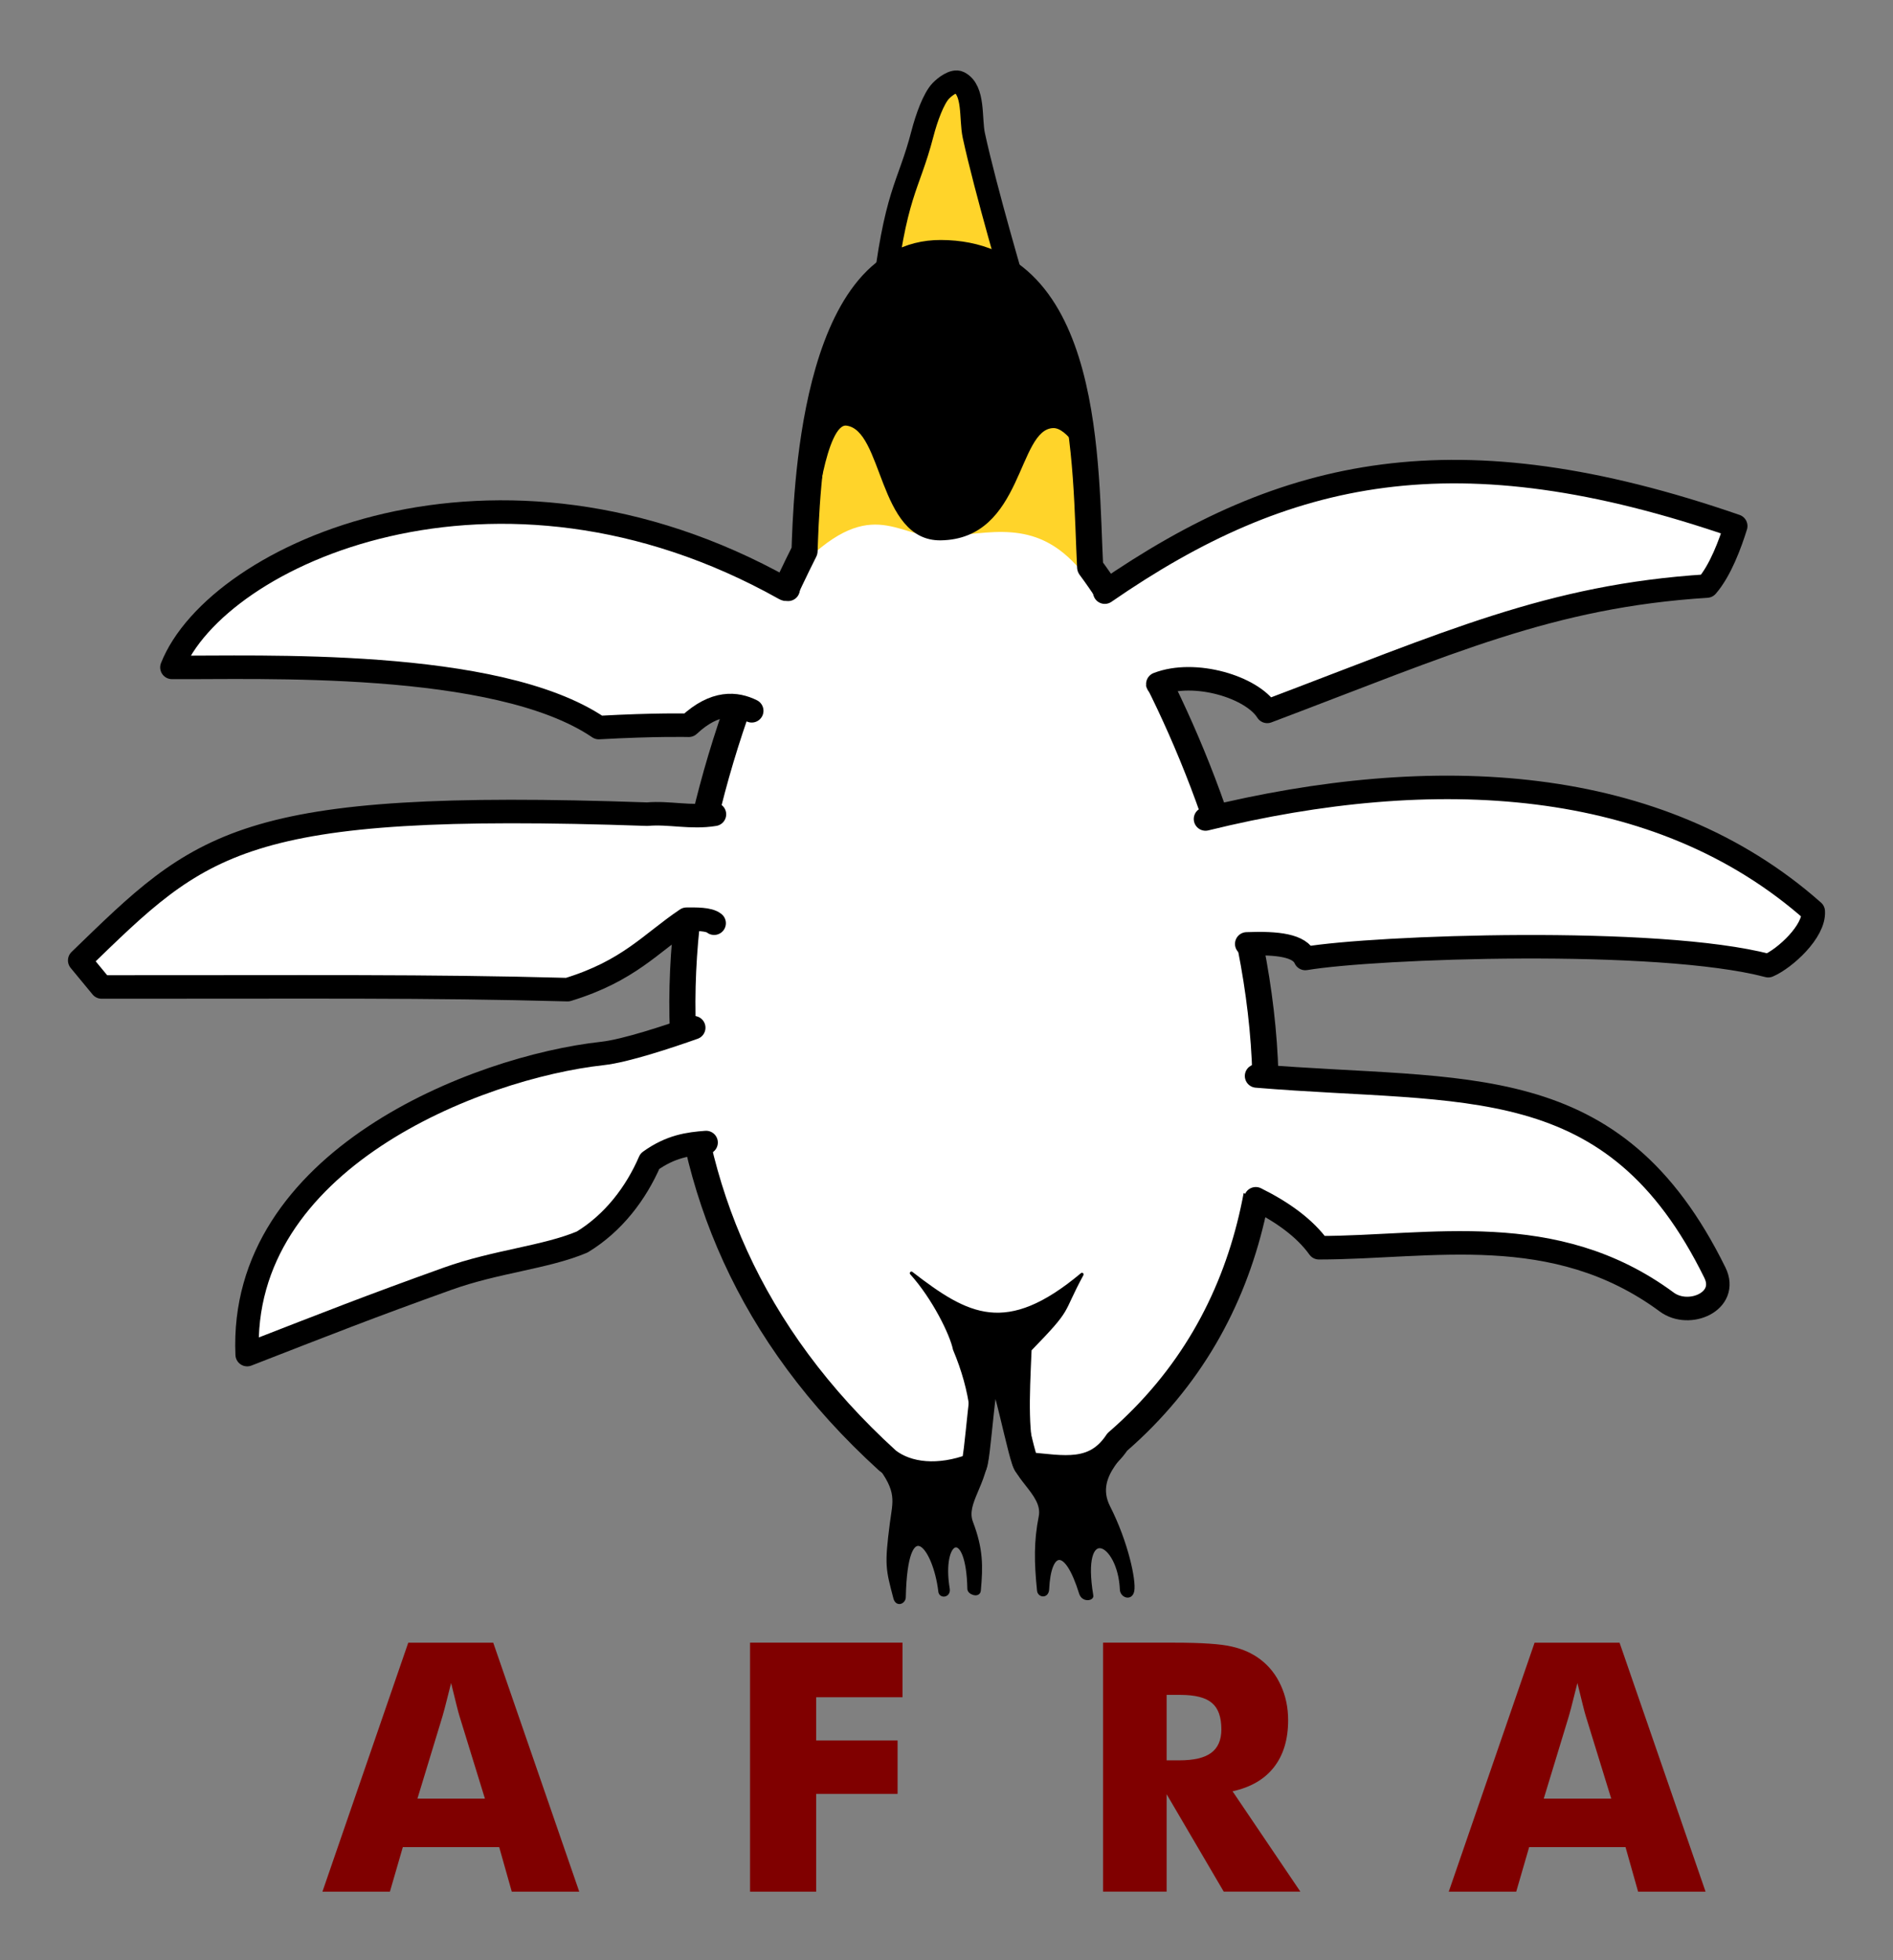 <?xml version="1.0" encoding="UTF-8" standalone="no"?>
<!-- Created with Inkscape (http://www.inkscape.org/) -->

<svg
   xmlns:dc="http://purl.org/dc/elements/1.1/"
   xmlns:cc="http://creativecommons.org/ns#"
   xmlns:rdf="http://www.w3.org/1999/02/22-rdf-syntax-ns#"
   xmlns:svg="http://www.w3.org/2000/svg"
   xmlns="http://www.w3.org/2000/svg"
   version="1.1"
   width="238.182"
   height="246.509"
   id="svg4084">
  <rect width="100%" height="100%" fill="#808080" stroke="none"/>
  <defs
     id="defs4086" />
  <g
     transform="translate(-335.9,-409.73)"
     id="layer1">
    <path
       d="m 477.474,591.06 c 1.036,1.147 -4.267,3.888 -2.093,8.161 2.304,4.529 3.274,9.311 3.035,10.552 -0.21,1.095 -1.376,0.657 -1.409,-0.151 -0.249,-6.028 -5.312,-8.604 -3.745,0.768 0.072,0.433 -1.094,0.625 -1.387,-0.315 -1.918,-6.153 -3.944,-5.359 -4.17,-0.504 -0.045,0.971 -1.051,0.855 -1.121,0.166 -0.359,-3.528 -0.409,-6.173 0.213,-9.293 0.596,-2.988 -3.947,-5.066 -3.417,-8.055 z"
       id="path3227"
       style="color:#000000;fill:#000000;stroke:#000000;stroke-width:0.407;stroke-linecap:butt;stroke-linejoin:miter;stroke-miterlimit:4;stroke-opacity:1;stroke-dasharray:none;stroke-dashoffset:0;marker:none;visibility:visible;display:inline;overflow:visible;enable-background:accumulate" />
    <path
       d="m 460.161,592.051 c -0.187,4.369 -2.973,6.661 -2.032,9.128 1.275,3.343 1.262,5.498 0.978,8.56 -0.069,0.742 -1.279,0.322 -1.289,-0.197 -0.157,-8.056 -3.684,-6.377 -2.623,-0.009 0.149,0.891 -0.95,1.013 -1.029,0.336 -0.661,-5.644 -4.26,-10.236 -4.501,0.718 -0.014,0.625 -0.91,1.039 -1.161,0.08 -0.959,-3.663 -1.12,-4.113 -0.439,-9.372 0.363,-2.805 0.98,-4.005 -1.785,-7.522 z"
       id="path3229"
       style="color:#000000;fill:#000000;stroke:#000000;stroke-width:0.407;stroke-linecap:butt;stroke-linejoin:miter;stroke-miterlimit:4;stroke-opacity:1;stroke-dasharray:none;stroke-dashoffset:0;marker:none;visibility:visible;display:inline;overflow:visible;enable-background:accumulate" />
    <path
       d="m 447.584,593.413 c -37,-30.942 -29.88,-74.311 -10.453,-114.404 0.237,-6.118 0.853,-37.498 17.132,-37.457 18.945,0.047 18.159,27.169 18.803,39.49 13.679,18.303 39.49,79.226 1.023,111.525 -2.838,4.267 -4.439,1.812 -8.94,1.405 -0.655,0.048 -2.958,-13.49 -4.322,-13.464 -1.384,0.026 -1.83,13.616 -2.499,13.621 -4.283,1.614 -8.223,1.223 -10.743,-0.716 z"
       id="path3178"
       style="fill:#ffffff;stroke:none" />
    <path
       d="m 463.664,446.317 c 0,0 -3.763,-12.729 -5.236,-19.557 -0.459,-2.129 0.091,-5.682 -1.848,-6.673 -0.654,-0.334 -1.803,0.546 -2.31,1.078 -0.904,0.949 -1.781,3.354 -2.31,5.39 -1.796,6.917 -3.417,7.167 -5.03,21.405 4.579,-0.078 14.424,-1.156 16.734,-1.643 z"
       id="path4005"
       style="color:#000000;fill:#ffd42a;fill-opacity:1;fill-rule:nonzero;stroke:#000000;stroke-width:2.852;stroke-linecap:butt;stroke-linejoin:miter;stroke-miterlimit:4;stroke-opacity:1;stroke-dasharray:none;stroke-dashoffset:0;marker:none;visibility:visible;display:inline;overflow:visible;enable-background:accumulate" />
    <path
       d="m 437.691,479.887 c 8.603,-8.01 11.703,-1.935 17.555,-2.669 6.448,-0.74 11.755,-1.951 17.042,4.722 l 0.103,-18.479 -32.851,-2.977 z"
       id="path3875"
       style="fill:#ffd42a;stroke:none" />
    <path
       d="m 438.256,475.165 c 0,0 1.346,-12.458 4.158,-12.114 4.841,0.592 4.097,14.545 11.857,14.424 10.253,-0.161 9.393,-13.906 14.116,-14.116 2.006,-0.089 4.055,4.004 4.055,4.004 -6.973,-44.659 -38.431,-23.361 -34.186,7.802 z"
       id="path4024"
       style="color:#000000;fill:#000000;stroke:#000000;stroke-width:0.407;stroke-linecap:butt;stroke-linejoin:miter;stroke-miterlimit:4;stroke-opacity:1;stroke-dasharray:none;stroke-dashoffset:0;marker:none;visibility:visible;display:inline;overflow:visible;enable-background:accumulate" />
    <path
       d="m 457.964,594.211 2.714,-15.359 5.511,15.295 c -1.193,-4.124 -0.972,-8.352 -0.694,-14.699 5.359,-5.513 3.746,-4.309 6.543,-9.46 -9.523,7.967 -14.366,5.326 -21.461,-0.154 2.826,3.13 5.051,7.696 5.427,9.568 2.225,5.288 2.761,10.088 1.96,14.809 z"
       id="path4032"
       style="color:#000000;fill:#000000;stroke:#000000;stroke-width:0.407;stroke-linecap:butt;stroke-linejoin:round;stroke-miterlimit:4;stroke-opacity:1;stroke-dasharray:none;stroke-dashoffset:0;marker:none;visibility:visible;display:inline;overflow:visible;enable-background:accumulate" />
    <g
       transform="matrix(2.3,0,0,2.3,-428.448,-564.74)"
       id="g3964"
       style="color:#000000;fill:#800000;fill-opacity:1;fill-rule:nonzero;stroke:none;stroke-width:1;marker:none;visibility:visible;display:inline;overflow:visible;enable-background:accumulate">
      <path
         d="m 355.162,522.021 3.691,0 -1.385,-4.491 c -0.043,-0.136 -0.102,-0.356 -0.177,-0.66 -0.074,-0.304 -0.17,-0.694 -0.288,-1.171 -0.081,0.335 -0.161,0.654 -0.242,0.958 -0.074,0.304 -0.152,0.595 -0.233,0.874 l -1.367,4.491 m -5.197,5.086 4.695,-13.612 4.649,0 4.705,13.612 -3.691,0 -0.688,-2.436 -5.272,0 -0.707,2.436 -3.691,0"
         id="path3937"
         style="font-size:8px;font-style:normal;font-variant:normal;font-weight:bold;font-stretch:normal;line-height:125%;letter-spacing:0px;word-spacing:0px;color:#000000;fill:#800000;fill-opacity:1;fill-rule:nonzero;stroke:none;stroke-width:1;marker:none;visibility:visible;display:inline;overflow:visible;enable-background:accumulate;font-family:Futura Md BT;-inkscape-font-specification:Futura Md BT Bold" />
      <path
         d="m 373.357,527.106 0,-13.612 8.34,0 0,2.985 -4.723,0 0,2.362 4.454,0 0,2.919 -4.454,0 0,5.346 -3.617,0"
         id="path3939"
         style="font-size:8px;font-style:normal;font-variant:normal;font-weight:bold;font-stretch:normal;line-height:125%;letter-spacing:0px;word-spacing:0px;color:#000000;fill:#800000;fill-opacity:1;fill-rule:nonzero;stroke:none;stroke-width:1;marker:none;visibility:visible;display:inline;overflow:visible;enable-background:accumulate;font-family:Futura Md BT;-inkscape-font-specification:Futura Md BT Bold" />
      <path
         d="m 392.668,527.106 0,-13.612 3.877,0 c 1.519,0 2.575,0.071 3.17,0.214 0.601,0.136 1.119,0.369 1.553,0.697 0.49,0.372 0.865,0.846 1.125,1.423 0.267,0.576 0.4,1.212 0.4,1.906 -3e-5,1.054 -0.26,1.912 -0.781,2.575 -0.514,0.657 -1.268,1.094 -2.259,1.311 l 3.71,5.486 -4.193,0 -3.124,-5.327 0,5.327 -3.477,0 m 3.477,-7.178 0.688,0 c 0.8,2e-5 1.382,-0.136 1.748,-0.409 0.372,-0.273 0.558,-0.7 0.558,-1.283 0,-0.682 -0.174,-1.165 -0.521,-1.45 -0.341,-0.291 -0.917,-0.437 -1.729,-0.437 l -0.744,0 0,3.58"
         id="path3941"
         style="font-size:8px;font-style:normal;font-variant:normal;font-weight:bold;font-stretch:normal;line-height:125%;letter-spacing:0px;word-spacing:0px;color:#000000;fill:#800000;fill-opacity:1;fill-rule:nonzero;stroke:none;stroke-width:1;marker:none;visibility:visible;display:inline;overflow:visible;enable-background:accumulate;font-family:Futura Md BT;-inkscape-font-specification:Futura Md BT Bold" />
      <path
         d="m 416.777,522.021 3.691,0 -1.385,-4.491 c -0.043,-0.136 -0.102,-0.356 -0.177,-0.66 -0.074,-0.304 -0.17,-0.694 -0.288,-1.171 -0.081,0.335 -0.161,0.654 -0.242,0.958 -0.074,0.304 -0.152,0.595 -0.232,0.874 l -1.367,4.491 m -5.197,5.086 4.695,-13.612 4.649,0 4.705,13.612 -3.691,0 -0.688,-2.436 -5.272,0 -0.707,2.436 -3.691,0"
         id="path3943"
         style="font-size:8px;font-style:normal;font-variant:normal;font-weight:bold;font-stretch:normal;line-height:125%;letter-spacing:0px;word-spacing:0px;color:#000000;fill:#800000;fill-opacity:1;fill-rule:nonzero;stroke:none;stroke-width:1;marker:none;visibility:visible;display:inline;overflow:visible;enable-background:accumulate;font-family:Futura Md BT;-inkscape-font-specification:Futura Md BT Bold" />
    </g>
    <path
       d="m 447.584,593.413 c -17.536,-15.932 -24.982,-34.604 -25.759,-53.991 -0.806,-20.12 5.57,-41.012 15.305,-60.413 0.237,-6.118 0.853,-37.498 17.132,-37.457 18.945,0.047 18.159,27.169 18.803,39.49 13.494,18.149 40.248,78.107 3.413,110.021 -2.838,4.267 -6.829,3.315 -11.33,2.909 -0.655,0.048 -2.958,-13.49 -4.322,-13.464 -1.384,0.026 -1.83,13.616 -2.499,13.621 -4.283,1.614 -8.223,1.223 -10.743,-0.716 z"
       id="path3178-8"
       style="fill:none;stroke:#000000;stroke-width:3.286;stroke-linecap:round;stroke-linejoin:round;stroke-miterlimit:4;stroke-opacity:1;stroke-dasharray:none" />
    <path
       d="m 473.281,484.816 c 22.748,-15.703 45.892,-21.06 81.012,-8.938 -0.687,2.217 -1.923,5.586 -3.63,7.549 -19.752,1.255 -32.445,7.125 -55.315,15.761 -1.921,-3.062 -8.848,-5.623 -15.389,-3.194"
       id="path3180"
       style="fill:#ffffff;stroke:none" />
    <path
       d="m 485.186,513.417 c 30.387,-8.297 58.531,-7.08 78.861,10.925 0.171,2.512 -3.557,5.92 -5.662,6.824 -13.882,-3.655 -49.484,-2.386 -58.245,-0.907 -0.974,-2.237 -8.089,-2.554 -12.921,-1.597"
       id="path3182"
       style="fill:#ffffff;stroke:none" />
    <path
       d="m 488.302,544.357 c 28.999,3.199 49.813,-2.122 63.37,25.41 1.776,3.607 -3.235,5.778 -6.057,3.696 -14.164,-10.451 -29.697,-6.84 -43.762,-6.829 -2.891,-4.036 -8.59,-6.902 -15.194,-9.034"
       id="path3195"
       style="color:#000000;fill:#ffffff;stroke:none;stroke-width:2.957;marker:none;visibility:visible;display:inline;overflow:visible;enable-background:accumulate" />
    <path
       d="m 436.939,485.107 c -0.781,-0.471 -1.562,-0.925 -2.343,-1.362 -36.219,-20.283 -71.397,-4.375 -77.063,9.909 10.636,0.09 40.845,-1.184 53.709,7.568 7.159,-0.399 11.324,-0.29 11.324,-0.29 4.807,-4.49 8.276,-1.775 10.018,-0.436"
       id="path3203"
       style="color:#000000;fill:#ffffff;stroke:none;stroke-width:2.957;marker:none;visibility:visible;display:inline;overflow:visible;enable-background:accumulate" />
    <path
       d="m 432.729,508.191 c -5.888,6.063 -10.65,3.494 -15.389,3.92 -51.533,-1.795 -56.098,3.585 -71.411,18.393 l 2.758,3.339 c 26.272,0.014 40.826,-0.148 58.635,0.336 7.691,-2.351 10.414,-5.805 14.954,-8.856 4.297,-0.034 8.008,0.453 8.856,3.484"
       id="path3211"
       style="color:#000000;fill:#ffffff;stroke:none;stroke-width:2.957;marker:none;visibility:visible;display:inline;overflow:visible;enable-background:accumulate" />
    <path
       d="m 425.571,538.095 c 0,0 -9.615,3.64 -13.859,4.106 -15.871,1.744 -45.776,13.443 -44.711,37.869 10.64,-4.138 15.158,-5.93 25.18,-9.528 6.164,-2.213 12.329,-2.678 16.965,-4.627 3.933,-2.389 6.778,-6.132 8.521,-10.163 3.253,-2.334 5.896,-2.229 8.623,-2.464"
       id="path3219"
       style="color:#000000;fill:#ffffff;stroke:none;stroke-width:2.957;marker:none;visibility:visible;display:inline;overflow:visible;enable-background:accumulate" />
    <path
       d="m 474.906,484.191 c 22.748,-15.703 44.267,-20.435 79.387,-8.313 -0.687,2.217 -1.923,5.586 -3.63,7.549 -19.752,1.255 -32.445,7.125 -55.315,15.761 -1.921,-3.062 -9.098,-5.248 -13.764,-3.444"
       id="path3180-0"
       style="fill:#ffffff;stroke:#000000;stroke-width:2.957;stroke-linecap:round;stroke-linejoin:round;stroke-miterlimit:4;stroke-opacity:1;stroke-dasharray:none" />
    <path
       d="m 487.581,512.717 c 28.794,-7.075 57.063,-5.558 76.466,11.625 0.171,2.512 -3.557,5.92 -5.662,6.824 -13.882,-3.655 -49.484,-2.386 -58.245,-0.907 -0.708,-1.626 -3.41,-1.988 -7.372,-1.833"
       id="path3182-1"
       style="fill:#ffffff;stroke:#000000;stroke-width:2.957;stroke-linecap:round;stroke-linejoin:round;stroke-miterlimit:4;stroke-opacity:1;stroke-dasharray:none" />
    <path
       d="m 494.006,545.033 c 26.366,2.195 44.914,-1.164 57.666,24.734 1.776,3.607 -3.235,5.778 -6.057,3.696 -14.164,-10.451 -29.697,-6.84 -43.762,-6.829 -1.756,-2.451 -4.547,-4.471 -7.948,-6.156"
       id="path3195-0"
       style="color:#000000;fill:#ffffff;stroke:#000000;stroke-width:2.957;stroke-linecap:round;stroke-linejoin:round;stroke-miterlimit:4;stroke-opacity:1;stroke-dasharray:none;stroke-dashoffset:0;marker:none;visibility:visible;display:inline;overflow:visible;enable-background:accumulate" />
    <path
       d="m 435.064,483.837 c -0.465,-0.272 -0.003,0.168 -0.468,-0.092 -36.219,-20.282 -71.397,-4.375 -77.063,9.909 10.636,0.09 40.845,-1.184 53.709,7.568 7.159,-0.399 11.324,-0.29 11.324,-0.29 3.321,-3.102 6.003,-2.765 7.918,-1.819"
       id="path3203-3"
       style="color:#000000;fill:#ffffff;stroke:#000000;stroke-width:2.957;stroke-linecap:round;stroke-linejoin:round;stroke-miterlimit:4;stroke-opacity:1;stroke-dasharray:none;stroke-dashoffset:0;marker:none;visibility:visible;display:inline;overflow:visible;enable-background:accumulate" />
    <path
       d="m 425.792,512.129 c -2.967,0.49 -5.713,-0.264 -8.452,-0.018 -51.533,-1.795 -56.098,3.585 -71.411,18.393 l 2.758,3.339 c 26.272,0.014 40.826,-0.148 58.635,0.336 7.691,-2.351 10.414,-5.805 14.954,-8.856 1.199,-0.009 2.814,-0.044 3.477,0.5"
       id="path3211-8"
       style="color:#000000;fill:#ffffff;stroke:#000000;stroke-width:2.957;stroke-linecap:round;stroke-linejoin:round;stroke-miterlimit:4;stroke-opacity:1;stroke-dasharray:none;stroke-dashoffset:0;marker:none;visibility:visible;display:inline;overflow:visible;enable-background:accumulate" />
    <path
       d="m 423.185,538.963 c -3.129,1.107 -8.563,2.919 -11.473,3.239 -15.871,1.744 -45.776,13.443 -44.711,37.869 10.64,-4.138 15.158,-5.93 25.18,-9.528 6.164,-2.213 12.329,-2.678 16.965,-4.627 3.933,-2.389 6.778,-6.132 8.521,-10.163 2.635,-1.891 4.87,-2.181 7.074,-2.348"
       id="path3219-8"
       style="color:#000000;fill:#ffffff;stroke:#000000;stroke-width:2.957;stroke-linecap:round;stroke-linejoin:round;stroke-miterlimit:4;stroke-opacity:1;stroke-dasharray:none;stroke-dashoffset:0;marker:none;visibility:visible;display:inline;overflow:visible;enable-background:accumulate" />
  </g>
</svg>
